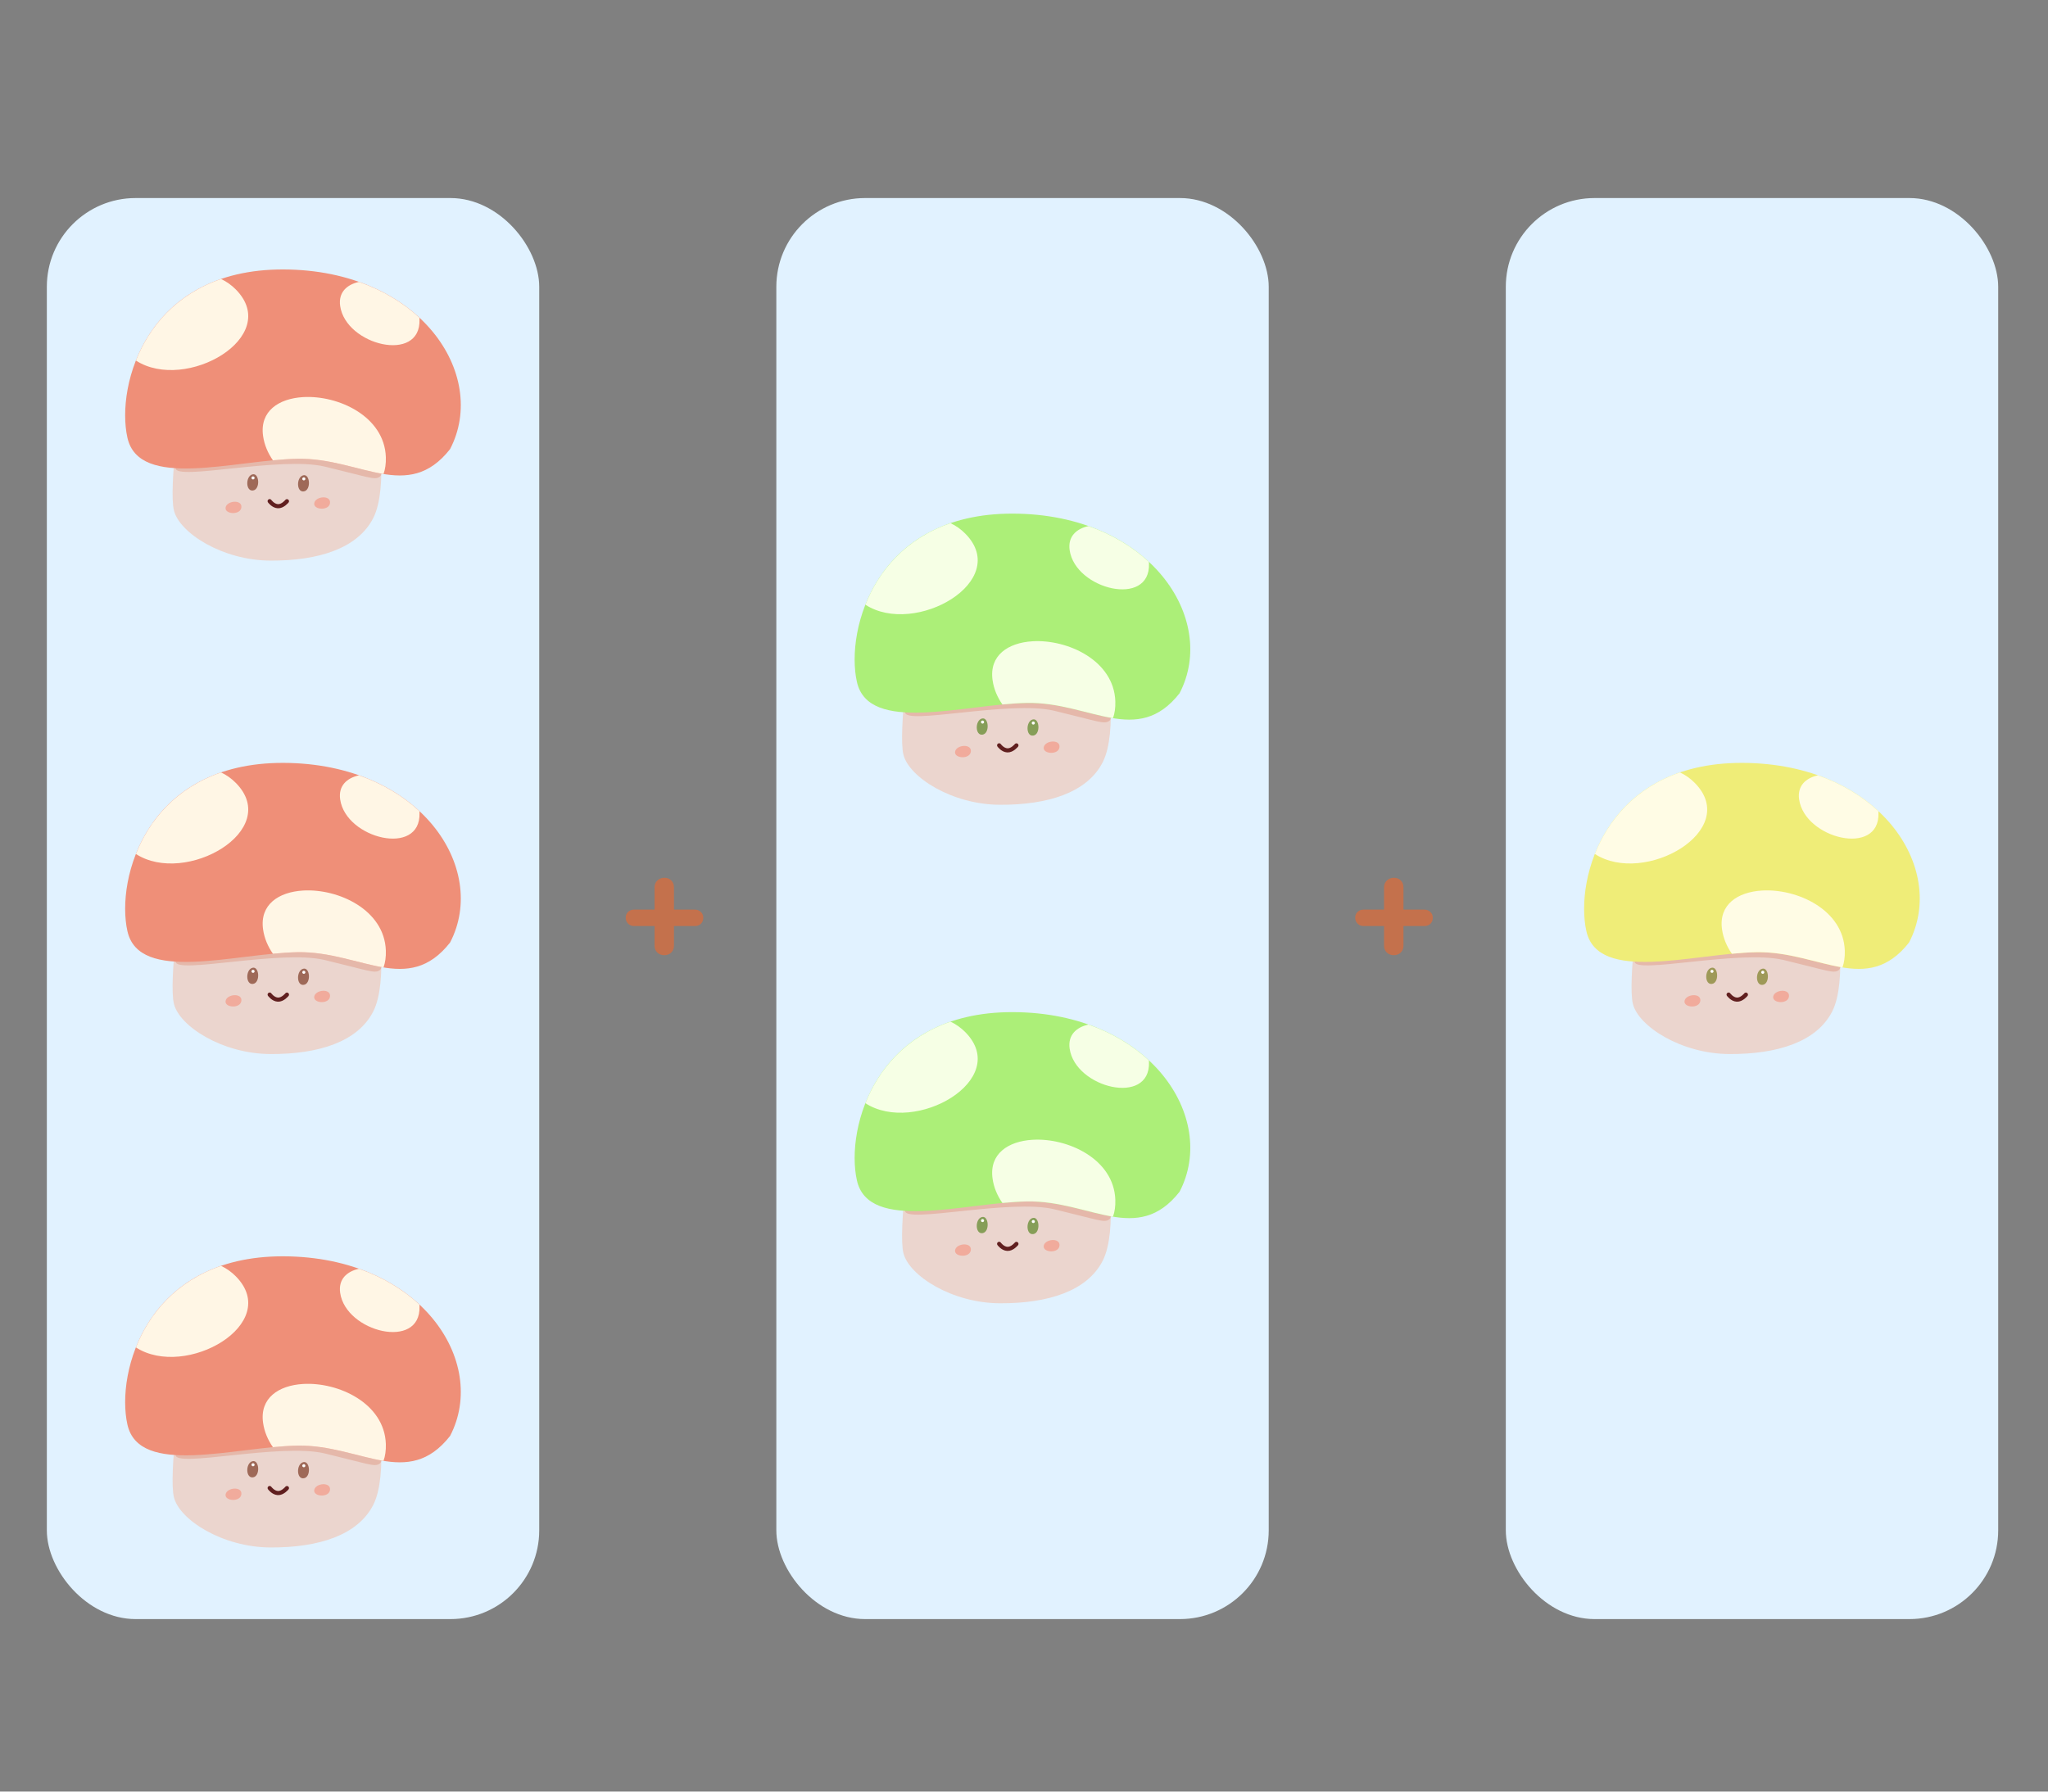 <?xml version="1.0" encoding="UTF-8" standalone="no"?>
<!-- Created with Inkscape (http://www.inkscape.org/) -->

<svg
   width="320"
   height="280"
   viewBox="0 0 84.667 74.083"
   version="1.1"
   id="svg100980"
   inkscape:version="1.2.2 (b0a8486541, 2022-12-01)"
   sodipodi:docname="merges.svg"
   xmlns:inkscape="http://www.inkscape.org/namespaces/inkscape"
   xmlns:sodipodi="http://sodipodi.sourceforge.net/DTD/sodipodi-0.dtd"
   xmlns="http://www.w3.org/2000/svg"
   xmlns:svg="http://www.w3.org/2000/svg">
  <rect x="0" y="0" width="84.667" height="74.083" fill="#808080" stroke="none"/>
  <sodipodi:namedview
     id="namedview100982"
     pagecolor="#ffffff"
     bordercolor="#000000"
     borderopacity="0.25"
     inkscape:showpageshadow="2"
     inkscape:pageopacity="0.0"
     inkscape:pagecheckerboard="0"
     inkscape:deskcolor="#d1d1d1"
     inkscape:document-units="mm"
     showgrid="false"
     inkscape:zoom="1.8315182"
     inkscape:cx="197.10424"
     inkscape:cy="127.76286"
     inkscape:window-width="1680"
     inkscape:window-height="994"
     inkscape:window-x="0"
     inkscape:window-y="0"
     inkscape:window-maximized="1"
     inkscape:current-layer="layer1" />
  <defs
     id="defs100977" />
  <g
     inkscape:label="Camada 1"
     inkscape:groupmode="layer"
     id="layer1">
    <g
       id="g71284"
       transform="matrix(0.795,0,0,0.795,-156.341,-184.623)">
      <g
         aria-label="+"
         transform="matrix(0.265,0,0,0.265,8.799,18.483)"
         id="text56187"
         style="font-weight:bold;font-size:29.333px;font-family:Quicksand;-inkscape-font-specification:'Quicksand Bold';text-align:center;text-anchor:middle;white-space:pre;shape-inside:url(#rect56189);display:inline;opacity:1;fill:#c4714c;stroke-width:10;stroke-linecap:round;stroke-linejoin:round">
        <path
           d="m 833.317,988.354 q -0.704,0 -1.173,-0.469 -0.469,-0.469 -0.469,-1.173 0,-0.704 0.469,-1.144 0.469,-0.44 1.173,-0.44 h 11.939 q 0.704,0 1.173,0.469 0.469,0.44 0.469,1.144 0,0.704 -0.469,1.173 -0.469,0.44 -1.173,0.44 z m 5.925,5.72 q -0.821,0 -1.379,-0.528 -0.528,-0.528 -0.528,-1.349 v -11.44 q 0,-0.821 0.557,-1.349 0.557,-0.528 1.379,-0.528 0.851,0 1.349,0.528 0.528,0.528 0.528,1.349 v 11.44 q 0,0.821 -0.528,1.349 -0.528,0.528 -1.379,0.528 z"
           id="path98214" />
      </g>
      <g
         id="g64435"
         transform="translate(3.704,-21.167)">
        <rect
           style="fill:#e1f2ff;fill-opacity:1;stroke:none;stroke-width:2.646;stroke-linecap:round;stroke-linejoin:round;stroke-dasharray:none;stroke-opacity:1"
           id="rect64417"
           width="25.605"
           height="73.913"
           x="271.256"
           y="263.698"
           ry="4.616" />
        <g
           id="g57350"
           transform="translate(38.631,39.881)">
          <path
             style="fill:#ebd5ce;fill-opacity:1;stroke-width:32.776;stroke-linecap:round;stroke-linejoin:round"
             d="m 249.808,260.92 c 0,0 0.597,3.631 -0.211,5.208 -0.807,1.577 -2.838,2.222 -5.343,2.212 -2.506,-0.01 -4.727,-1.442 -5.019,-2.603 -0.292,-1.161 0.403,-5.974 0.403,-5.974 z"
             id="path57322"
             sodipodi:nodetypes="czzzcc" />
          <g
             id="g57334"
             transform="matrix(0.539,0,0,0.539,219.761,152.353)">
            <path
               style="fill:#e5b8aa;fill-opacity:1;stroke-width:58.046;stroke-linecap:round;stroke-linejoin:round"
               d="m 55.699,205.586 c 0,0 0.764,1.199 0.264,1.524 -0.499,0.325 -1.007,0.036 -5.284,-0.993 -4.277,-1.028 -14.5,1.428 -14.388,0.131 0.082,-0.948 2.811,-3.03 10.685,-2.452 7.875,0.578 8.55,2.046 8.55,2.046 z"
               id="path57324"
               sodipodi:nodetypes="cszszcc" />
            <path
               style="fill:#efed78;fill-opacity:1;stroke-width:54.142;stroke-linecap:round;stroke-linejoin:round"
               d="m 62.769,204.427 c -4.071,5.191 -8.697,0.82 -14.736,0.934 -6.039,0.114 -15.268,3.031 -16.395,-2.035 -1.128,-5.067 1.866,-16.271 15.048,-16.233 13.182,0.038 19.822,10.154 16.083,17.334 z"
               id="path57326"
               sodipodi:nodetypes="czzzc" />
            <path
               id="path57328"
               style="fill:#fffce5;fill-opacity:1;stroke-width:60.35;stroke-linecap:round;stroke-linejoin:round"
               d="m 40.671,188.013 c 0.513,0.241 0.995,0.575 1.429,1.015 4.505,4.569 -4.842,9.96 -9.643,6.854 1.277,-3.227 3.835,-6.366 8.214,-7.869 z" />
            <path
               id="path57330"
               style="fill:#fffce5;fill-opacity:1;stroke-width:60.35;stroke-linecap:round;stroke-linejoin:round"
               d="m 48.574,199.412 c 3.416,-0.207 7.865,1.862 7.997,5.792 0.021,0.624 -0.06,1.164 -0.224,1.627 -2.476,-0.403 -5.208,-1.529 -8.314,-1.47 -0.744,0.015 -1.537,0.07 -2.356,0.15 -0.489,-0.703 -0.827,-1.491 -0.949,-2.346 -0.344,-2.405 1.509,-3.611 3.846,-3.753 z" />
            <path
               id="path57332"
               style="fill:#fffce5;fill-opacity:1;stroke-width:38.906;stroke-linecap:round;stroke-linejoin:round"
               d="m 53.984,188.293 c 2.33,0.824 4.285,2.025 5.822,3.452 0.004,0.06 0.01,0.12 0.012,0.181 0.143,4.256 -7.108,2.498 -7.654,-1.309 -0.188,-1.31 0.644,-2.068 1.821,-2.324 z" />
          </g>
          <path
             style="fill:#f1ab9c;fill-opacity:1;stroke-width:17.985;stroke-linecap:round;stroke-linejoin:round"
             d="m 242.741,265.568 c -0.042,0.425 -0.881,0.369 -0.821,0.01 0.06,-0.359 0.863,-0.435 0.821,-0.01 z"
             id="path57336"
             sodipodi:nodetypes="zzz" />
          <path
             style="fill:#9e9958;fill-opacity:1;stroke:none;stroke-width:20.62;stroke-linecap:round;stroke-linejoin:round;stroke-opacity:1"
             d="m 245.988,264.741 c -0.39,0.06 -0.399,-0.737 -0.035,-0.837 0.364,-0.1 0.425,0.777 0.035,0.837 z"
             id="path57338"
             sodipodi:nodetypes="zzz" />
          <path
             style="fill:#f1ab9c;fill-opacity:1;stroke-width:17.985;stroke-linecap:round;stroke-linejoin:round"
             d="m 247.351,265.34 c -0.042,0.425 -0.881,0.369 -0.821,0.01 0.06,-0.359 0.863,-0.435 0.821,-0.01 z"
             id="path57340"
             sodipodi:nodetypes="zzz" />
          <path
             style="fill:#ffffff;fill-opacity:1;stroke:none;stroke-width:0.233;stroke-linecap:round;stroke-linejoin:round;stroke-dasharray:none;stroke-opacity:1"
             id="path57342"
             sodipodi:type="arc"
             sodipodi:cx="-245.98717"
             sodipodi:cy="264.08826"
             sodipodi:rx="0.079702012"
             sodipodi:ry="0.077896714"
             sodipodi:start="2.9047579"
             sodipodi:end="2.8797933"
             sodipodi:open="true"
             sodipodi:arc-type="arc"
             d="m -246.065,264.107 a 0.08,0.078 0 0 1 0.058,-0.094 0.08,0.078 0 0 1 0.096,0.056 0.08,0.078 0 0 1 -0.057,0.095 0.08,0.078 0 0 1 -0.097,-0.055"
             transform="scale(-1,1)" />
          <path
             style="fill:#9e9958;fill-opacity:1;stroke:none;stroke-width:20.62;stroke-linecap:round;stroke-linejoin:round;stroke-opacity:1"
             d="m 243.348,264.692 c -0.39,0.06 -0.399,-0.736 -0.035,-0.837 0.364,-0.1 0.425,0.777 0.035,0.837 z"
             id="path57344"
             sodipodi:nodetypes="zzz" />
          <path
             style="fill:#ffffff;fill-opacity:1;stroke:none;stroke-width:0.233;stroke-linecap:round;stroke-linejoin:round;stroke-dasharray:none;stroke-opacity:1"
             id="path57346"
             sodipodi:type="arc"
             sodipodi:cx="-243.34688"
             sodipodi:cy="264.03845"
             sodipodi:rx="0.079702012"
             sodipodi:ry="0.077896714"
             sodipodi:start="2.9047579"
             sodipodi:end="2.8797933"
             sodipodi:open="true"
             sodipodi:arc-type="arc"
             d="m -243.424,264.057 a 0.08,0.078 0 0 1 0.058,-0.094 0.08,0.078 0 0 1 0.096,0.056 0.08,0.078 0 0 1 -0.057,0.095 0.08,0.078 0 0 1 -0.097,-0.055"
             transform="scale(-1,1)" />
          <path
             style="fill:none;fill-opacity:1;stroke:#601f1f;stroke-width:0.215;stroke-linecap:round;stroke-linejoin:round;stroke-dasharray:none;stroke-opacity:1"
             d="m 245.11,265.251 c 0,0 -0.22,0.273 -0.472,0.259 -0.251,-0.013 -0.427,-0.262 -0.427,-0.262"
             id="path57348"
             sodipodi:nodetypes="ccc" />
        </g>
      </g>
      <g
         aria-label="+"
         transform="matrix(0.265,0,0,0.265,46.734,18.483)"
         id="text57354"
         style="font-weight:bold;font-size:29.333px;font-family:Quicksand;-inkscape-font-specification:'Quicksand Bold';text-align:center;text-anchor:middle;white-space:pre;shape-inside:url(#rect57356);display:inline;opacity:1;fill:#c4714c;stroke-width:10;stroke-linecap:round;stroke-linejoin:round">
        <path
           d="m 833.317,988.354 q -0.704,0 -1.173,-0.469 -0.469,-0.469 -0.469,-1.173 0,-0.704 0.469,-1.144 0.469,-0.44 1.173,-0.44 h 11.939 q 0.704,0 1.173,0.469 0.469,0.44 0.469,1.144 0,0.704 -0.469,1.173 -0.469,0.44 -1.173,0.44 z m 5.925,5.72 q -0.821,0 -1.379,-0.528 -0.528,-0.528 -0.528,-1.349 v -11.44 q 0,-0.821 0.557,-1.349 0.557,-0.528 1.379,-0.528 0.851,0 1.349,0.528 0.528,0.528 0.528,1.349 v 11.44 q 0,0.821 -0.528,1.349 -0.528,0.528 -1.379,0.528 z"
           id="path98319" />
      </g>
      <g
         id="g64518"
         transform="translate(0,-21.167)">
        <rect
           style="fill:#e1f2ff;fill-opacity:1;stroke:none;stroke-width:2.646;stroke-linecap:round;stroke-linejoin:round;stroke-dasharray:none;stroke-opacity:1"
           id="rect58250"
           width="25.605"
           height="73.913"
           x="199.091"
           y="263.698"
           ry="4.616" />
        <g
           id="g57555"
           transform="translate(-33.533,35.383)">
          <g
             id="g57290"
             transform="translate(0,30.163)">
            <path
               style="fill:#ebd5ce;fill-opacity:1;stroke-width:32.776;stroke-linecap:round;stroke-linejoin:round"
               d="m 249.808,260.92 c 0,0 0.597,3.631 -0.211,5.208 -0.807,1.577 -2.838,2.222 -5.343,2.212 -2.506,-0.01 -4.727,-1.442 -5.019,-2.603 -0.292,-1.161 0.403,-5.974 0.403,-5.974 z"
               id="path56153"
               sodipodi:nodetypes="czzzcc" />
            <g
               id="g56165"
               transform="matrix(0.539,0,0,0.539,219.761,152.353)">
              <path
                 style="fill:#e5b8aa;fill-opacity:1;stroke-width:58.046;stroke-linecap:round;stroke-linejoin:round"
                 d="m 55.699,205.586 c 0,0 0.764,1.199 0.264,1.524 -0.499,0.325 -1.007,0.036 -5.284,-0.993 -4.277,-1.028 -14.5,1.428 -14.388,0.131 0.082,-0.948 2.811,-3.03 10.685,-2.452 7.875,0.578 8.55,2.046 8.55,2.046 z"
                 id="path56155"
                 sodipodi:nodetypes="cszszcc" />
              <path
                 style="fill:#ef8f78;fill-opacity:1;stroke-width:54.142;stroke-linecap:round;stroke-linejoin:round"
                 d="m 62.769,204.427 c -4.071,5.191 -8.697,0.82 -14.736,0.934 -6.039,0.114 -15.268,3.031 -16.395,-2.035 -1.128,-5.067 1.866,-16.271 15.048,-16.233 13.182,0.038 19.822,10.154 16.083,17.334 z"
                 id="path56157"
                 sodipodi:nodetypes="czzzc" />
              <path
                 id="path56159"
                 style="fill:#fff6e5;fill-opacity:1;stroke-width:60.35;stroke-linecap:round;stroke-linejoin:round"
                 d="m 40.671,188.013 c 0.513,0.241 0.995,0.575 1.429,1.015 4.505,4.569 -4.842,9.96 -9.643,6.854 1.277,-3.227 3.835,-6.366 8.214,-7.869 z" />
              <path
                 id="path56161"
                 style="fill:#fff6e5;fill-opacity:1;stroke-width:60.35;stroke-linecap:round;stroke-linejoin:round"
                 d="m 48.574,199.412 c 3.416,-0.207 7.865,1.862 7.997,5.792 0.021,0.624 -0.06,1.164 -0.224,1.627 -2.476,-0.403 -5.208,-1.529 -8.314,-1.47 -0.744,0.015 -1.537,0.07 -2.356,0.15 -0.489,-0.703 -0.827,-1.491 -0.949,-2.346 -0.344,-2.405 1.509,-3.611 3.846,-3.753 z" />
              <path
                 id="path56163"
                 style="fill:#fff6e5;fill-opacity:1;stroke-width:38.906;stroke-linecap:round;stroke-linejoin:round"
                 d="m 53.984,188.293 c 2.33,0.824 4.285,2.025 5.822,3.452 0.004,0.06 0.01,0.12 0.012,0.181 0.143,4.256 -7.108,2.498 -7.654,-1.309 -0.188,-1.31 0.644,-2.068 1.821,-2.324 z" />
            </g>
            <path
               style="fill:#f1ab9c;fill-opacity:1;stroke-width:17.985;stroke-linecap:round;stroke-linejoin:round"
               d="m 242.741,265.568 c -0.042,0.425 -0.881,0.369 -0.821,0.01 0.06,-0.359 0.863,-0.435 0.821,-0.01 z"
               id="path56167"
               sodipodi:nodetypes="zzz" />
            <path
               style="fill:#9e6958;fill-opacity:1;stroke:none;stroke-width:20.62;stroke-linecap:round;stroke-linejoin:round;stroke-opacity:1"
               d="m 245.988,264.741 c -0.39,0.06 -0.399,-0.737 -0.035,-0.837 0.364,-0.1 0.425,0.777 0.035,0.837 z"
               id="path56169"
               sodipodi:nodetypes="zzz" />
            <path
               style="fill:#f1ab9c;fill-opacity:1;stroke-width:17.985;stroke-linecap:round;stroke-linejoin:round"
               d="m 247.351,265.34 c -0.042,0.425 -0.881,0.369 -0.821,0.01 0.06,-0.359 0.863,-0.435 0.821,-0.01 z"
               id="path56171"
               sodipodi:nodetypes="zzz" />
            <path
               style="fill:#ffffff;fill-opacity:1;stroke:none;stroke-width:0.233;stroke-linecap:round;stroke-linejoin:round;stroke-dasharray:none;stroke-opacity:1"
               id="path56173"
               sodipodi:type="arc"
               sodipodi:cx="-245.98717"
               sodipodi:cy="264.08826"
               sodipodi:rx="0.079702012"
               sodipodi:ry="0.077896714"
               sodipodi:start="2.9047579"
               sodipodi:end="2.8797933"
               sodipodi:open="true"
               sodipodi:arc-type="arc"
               d="m -246.065,264.107 a 0.08,0.078 0 0 1 0.058,-0.094 0.08,0.078 0 0 1 0.096,0.056 0.08,0.078 0 0 1 -0.057,0.095 0.08,0.078 0 0 1 -0.097,-0.055"
               transform="scale(-1,1)" />
            <path
               style="fill:#9e6958;fill-opacity:1;stroke:none;stroke-width:20.62;stroke-linecap:round;stroke-linejoin:round;stroke-opacity:1"
               d="m 243.348,264.692 c -0.39,0.06 -0.399,-0.736 -0.035,-0.837 0.364,-0.1 0.425,0.777 0.035,0.837 z"
               id="path56175"
               sodipodi:nodetypes="zzz" />
            <path
               style="fill:#ffffff;fill-opacity:1;stroke:none;stroke-width:0.233;stroke-linecap:round;stroke-linejoin:round;stroke-dasharray:none;stroke-opacity:1"
               id="path56177"
               sodipodi:type="arc"
               sodipodi:cx="-243.34688"
               sodipodi:cy="264.03845"
               sodipodi:rx="0.079702012"
               sodipodi:ry="0.077896714"
               sodipodi:start="2.9047579"
               sodipodi:end="2.8797933"
               sodipodi:open="true"
               sodipodi:arc-type="arc"
               d="m -243.424,264.057 a 0.08,0.078 0 0 1 0.058,-0.094 0.08,0.078 0 0 1 0.096,0.056 0.08,0.078 0 0 1 -0.057,0.095 0.08,0.078 0 0 1 -0.097,-0.055"
               transform="scale(-1,1)" />
            <path
               style="fill:none;fill-opacity:1;stroke:#601f1f;stroke-width:0.215;stroke-linecap:round;stroke-linejoin:round;stroke-dasharray:none;stroke-opacity:1"
               d="m 245.11,265.251 c 0,0 -0.22,0.273 -0.472,0.259 -0.251,-0.013 -0.427,-0.262 -0.427,-0.262"
               id="path37424-6"
               sodipodi:nodetypes="ccc" />
          </g>
          <g
             id="g57386"
             transform="translate(0,4.498)">
            <path
               style="fill:#ebd5ce;fill-opacity:1;stroke-width:32.776;stroke-linecap:round;stroke-linejoin:round"
               d="m 249.808,260.92 c 0,0 0.597,3.631 -0.211,5.208 -0.807,1.577 -2.838,2.222 -5.343,2.212 -2.506,-0.01 -4.727,-1.442 -5.019,-2.603 -0.292,-1.161 0.403,-5.974 0.403,-5.974 z"
               id="path57358"
               sodipodi:nodetypes="czzzcc" />
            <g
               id="g57370"
               transform="matrix(0.539,0,0,0.539,219.761,152.353)">
              <path
                 style="fill:#e5b8aa;fill-opacity:1;stroke-width:58.046;stroke-linecap:round;stroke-linejoin:round"
                 d="m 55.699,205.586 c 0,0 0.764,1.199 0.264,1.524 -0.499,0.325 -1.007,0.036 -5.284,-0.993 -4.277,-1.028 -14.5,1.428 -14.388,0.131 0.082,-0.948 2.811,-3.03 10.685,-2.452 7.875,0.578 8.55,2.046 8.55,2.046 z"
                 id="path57360"
                 sodipodi:nodetypes="cszszcc" />
              <path
                 style="fill:#ef8f78;fill-opacity:1;stroke-width:54.142;stroke-linecap:round;stroke-linejoin:round"
                 d="m 62.769,204.427 c -4.071,5.191 -8.697,0.82 -14.736,0.934 -6.039,0.114 -15.268,3.031 -16.395,-2.035 -1.128,-5.067 1.866,-16.271 15.048,-16.233 13.182,0.038 19.822,10.154 16.083,17.334 z"
                 id="path57362"
                 sodipodi:nodetypes="czzzc" />
              <path
                 id="path57364"
                 style="fill:#fff6e5;fill-opacity:1;stroke-width:60.35;stroke-linecap:round;stroke-linejoin:round"
                 d="m 40.671,188.013 c 0.513,0.241 0.995,0.575 1.429,1.015 4.505,4.569 -4.842,9.96 -9.643,6.854 1.277,-3.227 3.835,-6.366 8.214,-7.869 z" />
              <path
                 id="path57366"
                 style="fill:#fff6e5;fill-opacity:1;stroke-width:60.35;stroke-linecap:round;stroke-linejoin:round"
                 d="m 48.574,199.412 c 3.416,-0.207 7.865,1.862 7.997,5.792 0.021,0.624 -0.06,1.164 -0.224,1.627 -2.476,-0.403 -5.208,-1.529 -8.314,-1.47 -0.744,0.015 -1.537,0.07 -2.356,0.15 -0.489,-0.703 -0.827,-1.491 -0.949,-2.346 -0.344,-2.405 1.509,-3.611 3.846,-3.753 z" />
              <path
                 id="path57368"
                 style="fill:#fff6e5;fill-opacity:1;stroke-width:38.906;stroke-linecap:round;stroke-linejoin:round"
                 d="m 53.984,188.293 c 2.33,0.824 4.285,2.025 5.822,3.452 0.004,0.06 0.01,0.12 0.012,0.181 0.143,4.256 -7.108,2.498 -7.654,-1.309 -0.188,-1.31 0.644,-2.068 1.821,-2.324 z" />
            </g>
            <path
               style="fill:#f1ab9c;fill-opacity:1;stroke-width:17.985;stroke-linecap:round;stroke-linejoin:round"
               d="m 242.741,265.568 c -0.042,0.425 -0.881,0.369 -0.821,0.01 0.06,-0.359 0.863,-0.435 0.821,-0.01 z"
               id="path57372"
               sodipodi:nodetypes="zzz" />
            <path
               style="fill:#9e6958;fill-opacity:1;stroke:none;stroke-width:20.62;stroke-linecap:round;stroke-linejoin:round;stroke-opacity:1"
               d="m 245.988,264.741 c -0.39,0.06 -0.399,-0.737 -0.035,-0.837 0.364,-0.1 0.425,0.777 0.035,0.837 z"
               id="path57374"
               sodipodi:nodetypes="zzz" />
            <path
               style="fill:#f1ab9c;fill-opacity:1;stroke-width:17.985;stroke-linecap:round;stroke-linejoin:round"
               d="m 247.351,265.34 c -0.042,0.425 -0.881,0.369 -0.821,0.01 0.06,-0.359 0.863,-0.435 0.821,-0.01 z"
               id="path57376"
               sodipodi:nodetypes="zzz" />
            <path
               style="fill:#ffffff;fill-opacity:1;stroke:none;stroke-width:0.233;stroke-linecap:round;stroke-linejoin:round;stroke-dasharray:none;stroke-opacity:1"
               id="path57378"
               sodipodi:type="arc"
               sodipodi:cx="-245.98717"
               sodipodi:cy="264.08826"
               sodipodi:rx="0.079702012"
               sodipodi:ry="0.077896714"
               sodipodi:start="2.9047579"
               sodipodi:end="2.8797933"
               sodipodi:open="true"
               sodipodi:arc-type="arc"
               d="m -246.065,264.107 a 0.08,0.078 0 0 1 0.058,-0.094 0.08,0.078 0 0 1 0.096,0.056 0.08,0.078 0 0 1 -0.057,0.095 0.08,0.078 0 0 1 -0.097,-0.055"
               transform="scale(-1,1)" />
            <path
               style="fill:#9e6958;fill-opacity:1;stroke:none;stroke-width:20.62;stroke-linecap:round;stroke-linejoin:round;stroke-opacity:1"
               d="m 243.348,264.692 c -0.39,0.06 -0.399,-0.736 -0.035,-0.837 0.364,-0.1 0.425,0.777 0.035,0.837 z"
               id="path57380"
               sodipodi:nodetypes="zzz" />
            <path
               style="fill:#ffffff;fill-opacity:1;stroke:none;stroke-width:0.233;stroke-linecap:round;stroke-linejoin:round;stroke-dasharray:none;stroke-opacity:1"
               id="path57382"
               sodipodi:type="arc"
               sodipodi:cx="-243.34688"
               sodipodi:cy="264.03845"
               sodipodi:rx="0.079702012"
               sodipodi:ry="0.077896714"
               sodipodi:start="2.9047579"
               sodipodi:end="2.8797933"
               sodipodi:open="true"
               sodipodi:arc-type="arc"
               d="m -243.424,264.057 a 0.08,0.078 0 0 1 0.058,-0.094 0.08,0.078 0 0 1 0.096,0.056 0.08,0.078 0 0 1 -0.057,0.095 0.08,0.078 0 0 1 -0.097,-0.055"
               transform="scale(-1,1)" />
            <path
               style="fill:none;fill-opacity:1;stroke:#601f1f;stroke-width:0.215;stroke-linecap:round;stroke-linejoin:round;stroke-dasharray:none;stroke-opacity:1"
               d="m 245.11,265.251 c 0,0 -0.22,0.273 -0.472,0.259 -0.251,-0.013 -0.427,-0.262 -0.427,-0.262"
               id="path57384"
               sodipodi:nodetypes="ccc" />
          </g>
          <g
             id="g57416"
             transform="translate(0,-21.167)">
            <path
               style="fill:#ebd5ce;fill-opacity:1;stroke-width:32.776;stroke-linecap:round;stroke-linejoin:round"
               d="m 249.808,260.92 c 0,0 0.597,3.631 -0.211,5.208 -0.807,1.577 -2.838,2.222 -5.343,2.212 -2.506,-0.01 -4.727,-1.442 -5.019,-2.603 -0.292,-1.161 0.403,-5.974 0.403,-5.974 z"
               id="path57388"
               sodipodi:nodetypes="czzzcc" />
            <g
               id="g57400"
               transform="matrix(0.539,0,0,0.539,219.761,152.353)">
              <path
                 style="fill:#e5b8aa;fill-opacity:1;stroke-width:58.046;stroke-linecap:round;stroke-linejoin:round"
                 d="m 55.699,205.586 c 0,0 0.764,1.199 0.264,1.524 -0.499,0.325 -1.007,0.036 -5.284,-0.993 -4.277,-1.028 -14.5,1.428 -14.388,0.131 0.082,-0.948 2.811,-3.03 10.685,-2.452 7.875,0.578 8.55,2.046 8.55,2.046 z"
                 id="path57390"
                 sodipodi:nodetypes="cszszcc" />
              <path
                 style="fill:#ef8f78;fill-opacity:1;stroke-width:54.142;stroke-linecap:round;stroke-linejoin:round"
                 d="m 62.769,204.427 c -4.071,5.191 -8.697,0.82 -14.736,0.934 -6.039,0.114 -15.268,3.031 -16.395,-2.035 -1.128,-5.067 1.866,-16.271 15.048,-16.233 13.182,0.038 19.822,10.154 16.083,17.334 z"
                 id="path57392"
                 sodipodi:nodetypes="czzzc" />
              <path
                 id="path57394"
                 style="fill:#fff6e5;fill-opacity:1;stroke-width:60.35;stroke-linecap:round;stroke-linejoin:round"
                 d="m 40.671,188.013 c 0.513,0.241 0.995,0.575 1.429,1.015 4.505,4.569 -4.842,9.96 -9.643,6.854 1.277,-3.227 3.835,-6.366 8.214,-7.869 z" />
              <path
                 id="path57396"
                 style="fill:#fff6e5;fill-opacity:1;stroke-width:60.35;stroke-linecap:round;stroke-linejoin:round"
                 d="m 48.574,199.412 c 3.416,-0.207 7.865,1.862 7.997,5.792 0.021,0.624 -0.06,1.164 -0.224,1.627 -2.476,-0.403 -5.208,-1.529 -8.314,-1.47 -0.744,0.015 -1.537,0.07 -2.356,0.15 -0.489,-0.703 -0.827,-1.491 -0.949,-2.346 -0.344,-2.405 1.509,-3.611 3.846,-3.753 z" />
              <path
                 id="path57398"
                 style="fill:#fff6e5;fill-opacity:1;stroke-width:38.906;stroke-linecap:round;stroke-linejoin:round"
                 d="m 53.984,188.293 c 2.33,0.824 4.285,2.025 5.822,3.452 0.004,0.06 0.01,0.12 0.012,0.181 0.143,4.256 -7.108,2.498 -7.654,-1.309 -0.188,-1.31 0.644,-2.068 1.821,-2.324 z" />
            </g>
            <path
               style="fill:#f1ab9c;fill-opacity:1;stroke-width:17.985;stroke-linecap:round;stroke-linejoin:round"
               d="m 242.741,265.568 c -0.042,0.425 -0.881,0.369 -0.821,0.01 0.06,-0.359 0.863,-0.435 0.821,-0.01 z"
               id="path57402"
               sodipodi:nodetypes="zzz" />
            <path
               style="fill:#9e6958;fill-opacity:1;stroke:none;stroke-width:20.62;stroke-linecap:round;stroke-linejoin:round;stroke-opacity:1"
               d="m 245.988,264.741 c -0.39,0.06 -0.399,-0.737 -0.035,-0.837 0.364,-0.1 0.425,0.777 0.035,0.837 z"
               id="path57404"
               sodipodi:nodetypes="zzz" />
            <path
               style="fill:#f1ab9c;fill-opacity:1;stroke-width:17.985;stroke-linecap:round;stroke-linejoin:round"
               d="m 247.351,265.34 c -0.042,0.425 -0.881,0.369 -0.821,0.01 0.06,-0.359 0.863,-0.435 0.821,-0.01 z"
               id="path57406"
               sodipodi:nodetypes="zzz" />
            <path
               style="fill:#ffffff;fill-opacity:1;stroke:none;stroke-width:0.233;stroke-linecap:round;stroke-linejoin:round;stroke-dasharray:none;stroke-opacity:1"
               id="path57408"
               sodipodi:type="arc"
               sodipodi:cx="-245.98717"
               sodipodi:cy="264.08826"
               sodipodi:rx="0.079702012"
               sodipodi:ry="0.077896714"
               sodipodi:start="2.9047579"
               sodipodi:end="2.8797933"
               sodipodi:open="true"
               sodipodi:arc-type="arc"
               d="m -246.065,264.107 a 0.08,0.078 0 0 1 0.058,-0.094 0.08,0.078 0 0 1 0.096,0.056 0.08,0.078 0 0 1 -0.057,0.095 0.08,0.078 0 0 1 -0.097,-0.055"
               transform="scale(-1,1)" />
            <path
               style="fill:#9e6958;fill-opacity:1;stroke:none;stroke-width:20.62;stroke-linecap:round;stroke-linejoin:round;stroke-opacity:1"
               d="m 243.348,264.692 c -0.39,0.06 -0.399,-0.736 -0.035,-0.837 0.364,-0.1 0.425,0.777 0.035,0.837 z"
               id="path57410"
               sodipodi:nodetypes="zzz" />
            <path
               style="fill:#ffffff;fill-opacity:1;stroke:none;stroke-width:0.233;stroke-linecap:round;stroke-linejoin:round;stroke-dasharray:none;stroke-opacity:1"
               id="path57412"
               sodipodi:type="arc"
               sodipodi:cx="-243.34688"
               sodipodi:cy="264.03845"
               sodipodi:rx="0.079702012"
               sodipodi:ry="0.077896714"
               sodipodi:start="2.9047579"
               sodipodi:end="2.8797933"
               sodipodi:open="true"
               sodipodi:arc-type="arc"
               d="m -243.424,264.057 a 0.08,0.078 0 0 1 0.058,-0.094 0.08,0.078 0 0 1 0.096,0.056 0.08,0.078 0 0 1 -0.057,0.095 0.08,0.078 0 0 1 -0.097,-0.055"
               transform="scale(-1,1)" />
            <path
               style="fill:none;fill-opacity:1;stroke:#601f1f;stroke-width:0.215;stroke-linecap:round;stroke-linejoin:round;stroke-dasharray:none;stroke-opacity:1"
               d="m 245.11,265.251 c 0,0 -0.22,0.273 -0.472,0.259 -0.251,-0.013 -0.427,-0.262 -0.427,-0.262"
               id="path57414"
               sodipodi:nodetypes="ccc" />
          </g>
        </g>
      </g>
      <g
         id="g64469"
         transform="translate(0.364,-21.167)">
        <rect
           style="fill:#e1f2ff;fill-opacity:1;stroke:none;stroke-width:2.646;stroke-linecap:round;stroke-linejoin:round;stroke-dasharray:none;stroke-opacity:1"
           id="rect64415"
           width="25.605"
           height="73.913"
           x="236.662"
           y="263.698"
           ry="4.616" />
        <g
           id="g57508"
           transform="translate(-21.729,35.912)">
          <g
             id="g57320"
             transform="translate(25.237,16.933)">
            <path
               style="fill:#ebd5ce;fill-opacity:1;stroke-width:32.776;stroke-linecap:round;stroke-linejoin:round"
               d="m 250.337,260.92 c 0,0 0.597,3.631 -0.211,5.208 -0.807,1.577 -2.838,2.222 -5.343,2.212 -2.506,-0.01 -4.727,-1.442 -5.019,-2.603 -0.292,-1.161 0.403,-5.974 0.403,-5.974 z"
               id="path57292"
               sodipodi:nodetypes="czzzcc" />
            <g
               id="g57304"
               transform="matrix(0.539,0,0,0.539,219.761,152.353)">
              <path
                 style="fill:#e5b8aa;fill-opacity:1;stroke-width:58.046;stroke-linecap:round;stroke-linejoin:round"
                 d="m 56.681,205.586 c 0,0 0.764,1.199 0.264,1.524 -0.499,0.325 -1.007,0.036 -5.284,-0.993 -4.277,-1.028 -14.5,1.428 -14.388,0.131 0.082,-0.948 2.811,-3.03 10.685,-2.452 7.875,0.578 8.55,2.046 8.55,2.046 z"
                 id="path57294"
                 sodipodi:nodetypes="cszszcc" />
              <path
                 style="fill:#acef78;fill-opacity:1;stroke-width:54.142;stroke-linecap:round;stroke-linejoin:round"
                 d="m 63.751,204.427 c -4.071,5.191 -8.697,0.82 -14.736,0.934 -6.039,0.114 -15.268,3.031 -16.395,-2.035 -1.128,-5.067 1.866,-16.271 15.048,-16.233 13.182,0.038 19.822,10.154 16.083,17.334 z"
                 id="path57296"
                 sodipodi:nodetypes="czzzc" />
              <path
                 id="path57298"
                 style="fill:#f6ffe5;fill-opacity:1;stroke-width:60.35;stroke-linecap:round;stroke-linejoin:round"
                 d="m 41.653,188.013 c 0.513,0.241 0.995,0.575 1.429,1.015 4.505,4.569 -4.842,9.96 -9.643,6.854 1.277,-3.227 3.835,-6.366 8.214,-7.869 z" />
              <path
                 id="path57300"
                 style="fill:#f6ffe5;fill-opacity:1;stroke-width:60.35;stroke-linecap:round;stroke-linejoin:round"
                 d="m 49.556,199.412 c 3.416,-0.207 7.865,1.862 7.997,5.792 0.021,0.624 -0.06,1.164 -0.224,1.627 -2.476,-0.403 -5.208,-1.529 -8.314,-1.47 -0.744,0.015 -1.537,0.07 -2.356,0.15 -0.489,-0.703 -0.827,-1.491 -0.949,-2.346 -0.344,-2.405 1.509,-3.611 3.846,-3.753 z" />
              <path
                 id="path57302"
                 style="fill:#f6ffe5;fill-opacity:1;stroke-width:38.906;stroke-linecap:round;stroke-linejoin:round"
                 d="m 54.966,188.293 c 2.33,0.824 4.285,2.025 5.822,3.452 0.004,0.06 0.01,0.12 0.012,0.181 0.143,4.256 -7.108,2.498 -7.654,-1.309 -0.188,-1.31 0.644,-2.068 1.821,-2.324 z" />
            </g>
            <path
               style="fill:#f1ab9c;fill-opacity:1;stroke-width:17.985;stroke-linecap:round;stroke-linejoin:round"
               d="m 243.27,265.568 c -0.042,0.425 -0.881,0.369 -0.821,0.01 0.06,-0.359 0.863,-0.435 0.821,-0.01 z"
               id="path57306"
               sodipodi:nodetypes="zzz" />
            <path
               style="fill:#869e58;fill-opacity:1;stroke:none;stroke-width:20.62;stroke-linecap:round;stroke-linejoin:round;stroke-opacity:1"
               d="m 246.517,264.741 c -0.39,0.06 -0.399,-0.737 -0.035,-0.837 0.364,-0.1 0.425,0.777 0.035,0.837 z"
               id="path57308"
               sodipodi:nodetypes="zzz" />
            <path
               style="fill:#f1ab9c;fill-opacity:1;stroke-width:17.985;stroke-linecap:round;stroke-linejoin:round"
               d="m 247.88,265.34 c -0.042,0.425 -0.881,0.369 -0.821,0.01 0.06,-0.359 0.863,-0.435 0.821,-0.01 z"
               id="path57310"
               sodipodi:nodetypes="zzz" />
            <path
               style="fill:#ffffff;fill-opacity:1;stroke:none;stroke-width:0.233;stroke-linecap:round;stroke-linejoin:round;stroke-dasharray:none;stroke-opacity:1"
               id="path57312"
               sodipodi:type="arc"
               sodipodi:cx="-246.51633"
               sodipodi:cy="264.08826"
               sodipodi:rx="0.079702012"
               sodipodi:ry="0.077896714"
               sodipodi:start="2.9047579"
               sodipodi:end="2.8797933"
               sodipodi:open="true"
               sodipodi:arc-type="arc"
               d="m -246.594,264.107 a 0.08,0.078 0 0 1 0.058,-0.094 0.08,0.078 0 0 1 0.096,0.056 0.08,0.078 0 0 1 -0.057,0.095 0.08,0.078 0 0 1 -0.097,-0.055"
               transform="scale(-1,1)" />
            <path
               style="fill:#869e58;fill-opacity:1;stroke:none;stroke-width:20.62;stroke-linecap:round;stroke-linejoin:round;stroke-opacity:1"
               d="m 243.877,264.692 c -0.39,0.06 -0.399,-0.736 -0.035,-0.837 0.364,-0.1 0.425,0.777 0.035,0.837 z"
               id="path57314"
               sodipodi:nodetypes="zzz" />
            <path
               style="fill:#ffffff;fill-opacity:1;stroke:none;stroke-width:0.233;stroke-linecap:round;stroke-linejoin:round;stroke-dasharray:none;stroke-opacity:1"
               id="path57316"
               sodipodi:type="arc"
               sodipodi:cx="-243.87604"
               sodipodi:cy="264.03845"
               sodipodi:rx="0.079702012"
               sodipodi:ry="0.077896714"
               sodipodi:start="2.9047579"
               sodipodi:end="2.8797933"
               sodipodi:open="true"
               sodipodi:arc-type="arc"
               d="m -243.954,264.057 a 0.08,0.078 0 0 1 0.058,-0.094 0.08,0.078 0 0 1 0.096,0.056 0.08,0.078 0 0 1 -0.057,0.095 0.08,0.078 0 0 1 -0.097,-0.055"
               transform="scale(-1,1)" />
            <path
               style="fill:none;fill-opacity:1;stroke:#601f1f;stroke-width:0.215;stroke-linecap:round;stroke-linejoin:round;stroke-dasharray:none;stroke-opacity:1"
               d="m 245.639,265.251 c 0,0 -0.22,0.273 -0.472,0.259 -0.251,-0.013 -0.427,-0.262 -0.427,-0.262"
               id="path57318"
               sodipodi:nodetypes="ccc" />
          </g>
          <g
             id="g57476"
             transform="translate(25.237,-8.996)">
            <path
               style="fill:#ebd5ce;fill-opacity:1;stroke-width:32.776;stroke-linecap:round;stroke-linejoin:round"
               d="m 250.337,260.92 c 0,0 0.597,3.631 -0.211,5.208 -0.807,1.577 -2.838,2.222 -5.343,2.212 -2.506,-0.01 -4.727,-1.442 -5.019,-2.603 -0.292,-1.161 0.403,-5.974 0.403,-5.974 z"
               id="path57448"
               sodipodi:nodetypes="czzzcc" />
            <g
               id="g57460"
               transform="matrix(0.539,0,0,0.539,219.761,152.353)">
              <path
                 style="fill:#e5b8aa;fill-opacity:1;stroke-width:58.046;stroke-linecap:round;stroke-linejoin:round"
                 d="m 56.681,205.586 c 0,0 0.764,1.199 0.264,1.524 -0.499,0.325 -1.007,0.036 -5.284,-0.993 -4.277,-1.028 -14.5,1.428 -14.388,0.131 0.082,-0.948 2.811,-3.03 10.685,-2.452 7.875,0.578 8.55,2.046 8.55,2.046 z"
                 id="path57450"
                 sodipodi:nodetypes="cszszcc" />
              <path
                 style="fill:#acef78;fill-opacity:1;stroke-width:54.142;stroke-linecap:round;stroke-linejoin:round"
                 d="m 63.751,204.427 c -4.071,5.191 -8.697,0.82 -14.736,0.934 -6.039,0.114 -15.268,3.031 -16.395,-2.035 -1.128,-5.067 1.866,-16.271 15.048,-16.233 13.182,0.038 19.822,10.154 16.083,17.334 z"
                 id="path57452"
                 sodipodi:nodetypes="czzzc" />
              <path
                 id="path57454"
                 style="fill:#f6ffe5;fill-opacity:1;stroke-width:60.35;stroke-linecap:round;stroke-linejoin:round"
                 d="m 41.653,188.013 c 0.513,0.241 0.995,0.575 1.429,1.015 4.505,4.569 -4.842,9.96 -9.643,6.854 1.277,-3.227 3.835,-6.366 8.214,-7.869 z" />
              <path
                 id="path57456"
                 style="fill:#f6ffe5;fill-opacity:1;stroke-width:60.35;stroke-linecap:round;stroke-linejoin:round"
                 d="m 49.556,199.412 c 3.416,-0.207 7.865,1.862 7.997,5.792 0.021,0.624 -0.06,1.164 -0.224,1.627 -2.476,-0.403 -5.208,-1.529 -8.314,-1.47 -0.744,0.015 -1.537,0.07 -2.356,0.15 -0.489,-0.703 -0.827,-1.491 -0.949,-2.346 -0.344,-2.405 1.509,-3.611 3.846,-3.753 z" />
              <path
                 id="path57458"
                 style="fill:#f6ffe5;fill-opacity:1;stroke-width:38.906;stroke-linecap:round;stroke-linejoin:round"
                 d="m 54.966,188.293 c 2.33,0.824 4.285,2.025 5.822,3.452 0.004,0.06 0.01,0.12 0.012,0.181 0.143,4.256 -7.108,2.498 -7.654,-1.309 -0.188,-1.31 0.644,-2.068 1.821,-2.324 z" />
            </g>
            <path
               style="fill:#f1ab9c;fill-opacity:1;stroke-width:17.985;stroke-linecap:round;stroke-linejoin:round"
               d="m 243.27,265.568 c -0.042,0.425 -0.881,0.369 -0.821,0.01 0.06,-0.359 0.863,-0.435 0.821,-0.01 z"
               id="path57462"
               sodipodi:nodetypes="zzz" />
            <path
               style="fill:#869e58;fill-opacity:1;stroke:none;stroke-width:20.62;stroke-linecap:round;stroke-linejoin:round;stroke-opacity:1"
               d="m 246.517,264.741 c -0.39,0.06 -0.399,-0.737 -0.035,-0.837 0.364,-0.1 0.425,0.777 0.035,0.837 z"
               id="path57464"
               sodipodi:nodetypes="zzz" />
            <path
               style="fill:#f1ab9c;fill-opacity:1;stroke-width:17.985;stroke-linecap:round;stroke-linejoin:round"
               d="m 247.88,265.34 c -0.042,0.425 -0.881,0.369 -0.821,0.01 0.06,-0.359 0.863,-0.435 0.821,-0.01 z"
               id="path57466"
               sodipodi:nodetypes="zzz" />
            <path
               style="fill:#ffffff;fill-opacity:1;stroke:none;stroke-width:0.233;stroke-linecap:round;stroke-linejoin:round;stroke-dasharray:none;stroke-opacity:1"
               id="path57468"
               sodipodi:type="arc"
               sodipodi:cx="-246.51633"
               sodipodi:cy="264.08826"
               sodipodi:rx="0.079702012"
               sodipodi:ry="0.077896714"
               sodipodi:start="2.9047579"
               sodipodi:end="2.8797933"
               sodipodi:open="true"
               sodipodi:arc-type="arc"
               d="m -246.594,264.107 a 0.08,0.078 0 0 1 0.058,-0.094 0.08,0.078 0 0 1 0.096,0.056 0.08,0.078 0 0 1 -0.057,0.095 0.08,0.078 0 0 1 -0.097,-0.055"
               transform="scale(-1,1)" />
            <path
               style="fill:#869e58;fill-opacity:1;stroke:none;stroke-width:20.62;stroke-linecap:round;stroke-linejoin:round;stroke-opacity:1"
               d="m 243.877,264.692 c -0.39,0.06 -0.399,-0.736 -0.035,-0.837 0.364,-0.1 0.425,0.777 0.035,0.837 z"
               id="path57470"
               sodipodi:nodetypes="zzz" />
            <path
               style="fill:#ffffff;fill-opacity:1;stroke:none;stroke-width:0.233;stroke-linecap:round;stroke-linejoin:round;stroke-dasharray:none;stroke-opacity:1"
               id="path57472"
               sodipodi:type="arc"
               sodipodi:cx="-243.87604"
               sodipodi:cy="264.03845"
               sodipodi:rx="0.079702012"
               sodipodi:ry="0.077896714"
               sodipodi:start="2.9047579"
               sodipodi:end="2.8797933"
               sodipodi:open="true"
               sodipodi:arc-type="arc"
               d="m -243.954,264.057 a 0.08,0.078 0 0 1 0.058,-0.094 0.08,0.078 0 0 1 0.096,0.056 0.08,0.078 0 0 1 -0.057,0.095 0.08,0.078 0 0 1 -0.097,-0.055"
               transform="scale(-1,1)" />
            <path
               style="fill:none;fill-opacity:1;stroke:#601f1f;stroke-width:0.215;stroke-linecap:round;stroke-linejoin:round;stroke-dasharray:none;stroke-opacity:1"
               d="m 245.639,265.251 c 0,0 -0.22,0.273 -0.472,0.259 -0.251,-0.013 -0.427,-0.262 -0.427,-0.262"
               id="path57474"
               sodipodi:nodetypes="ccc" />
          </g>
        </g>
      </g>
    </g>
  </g>
</svg>

